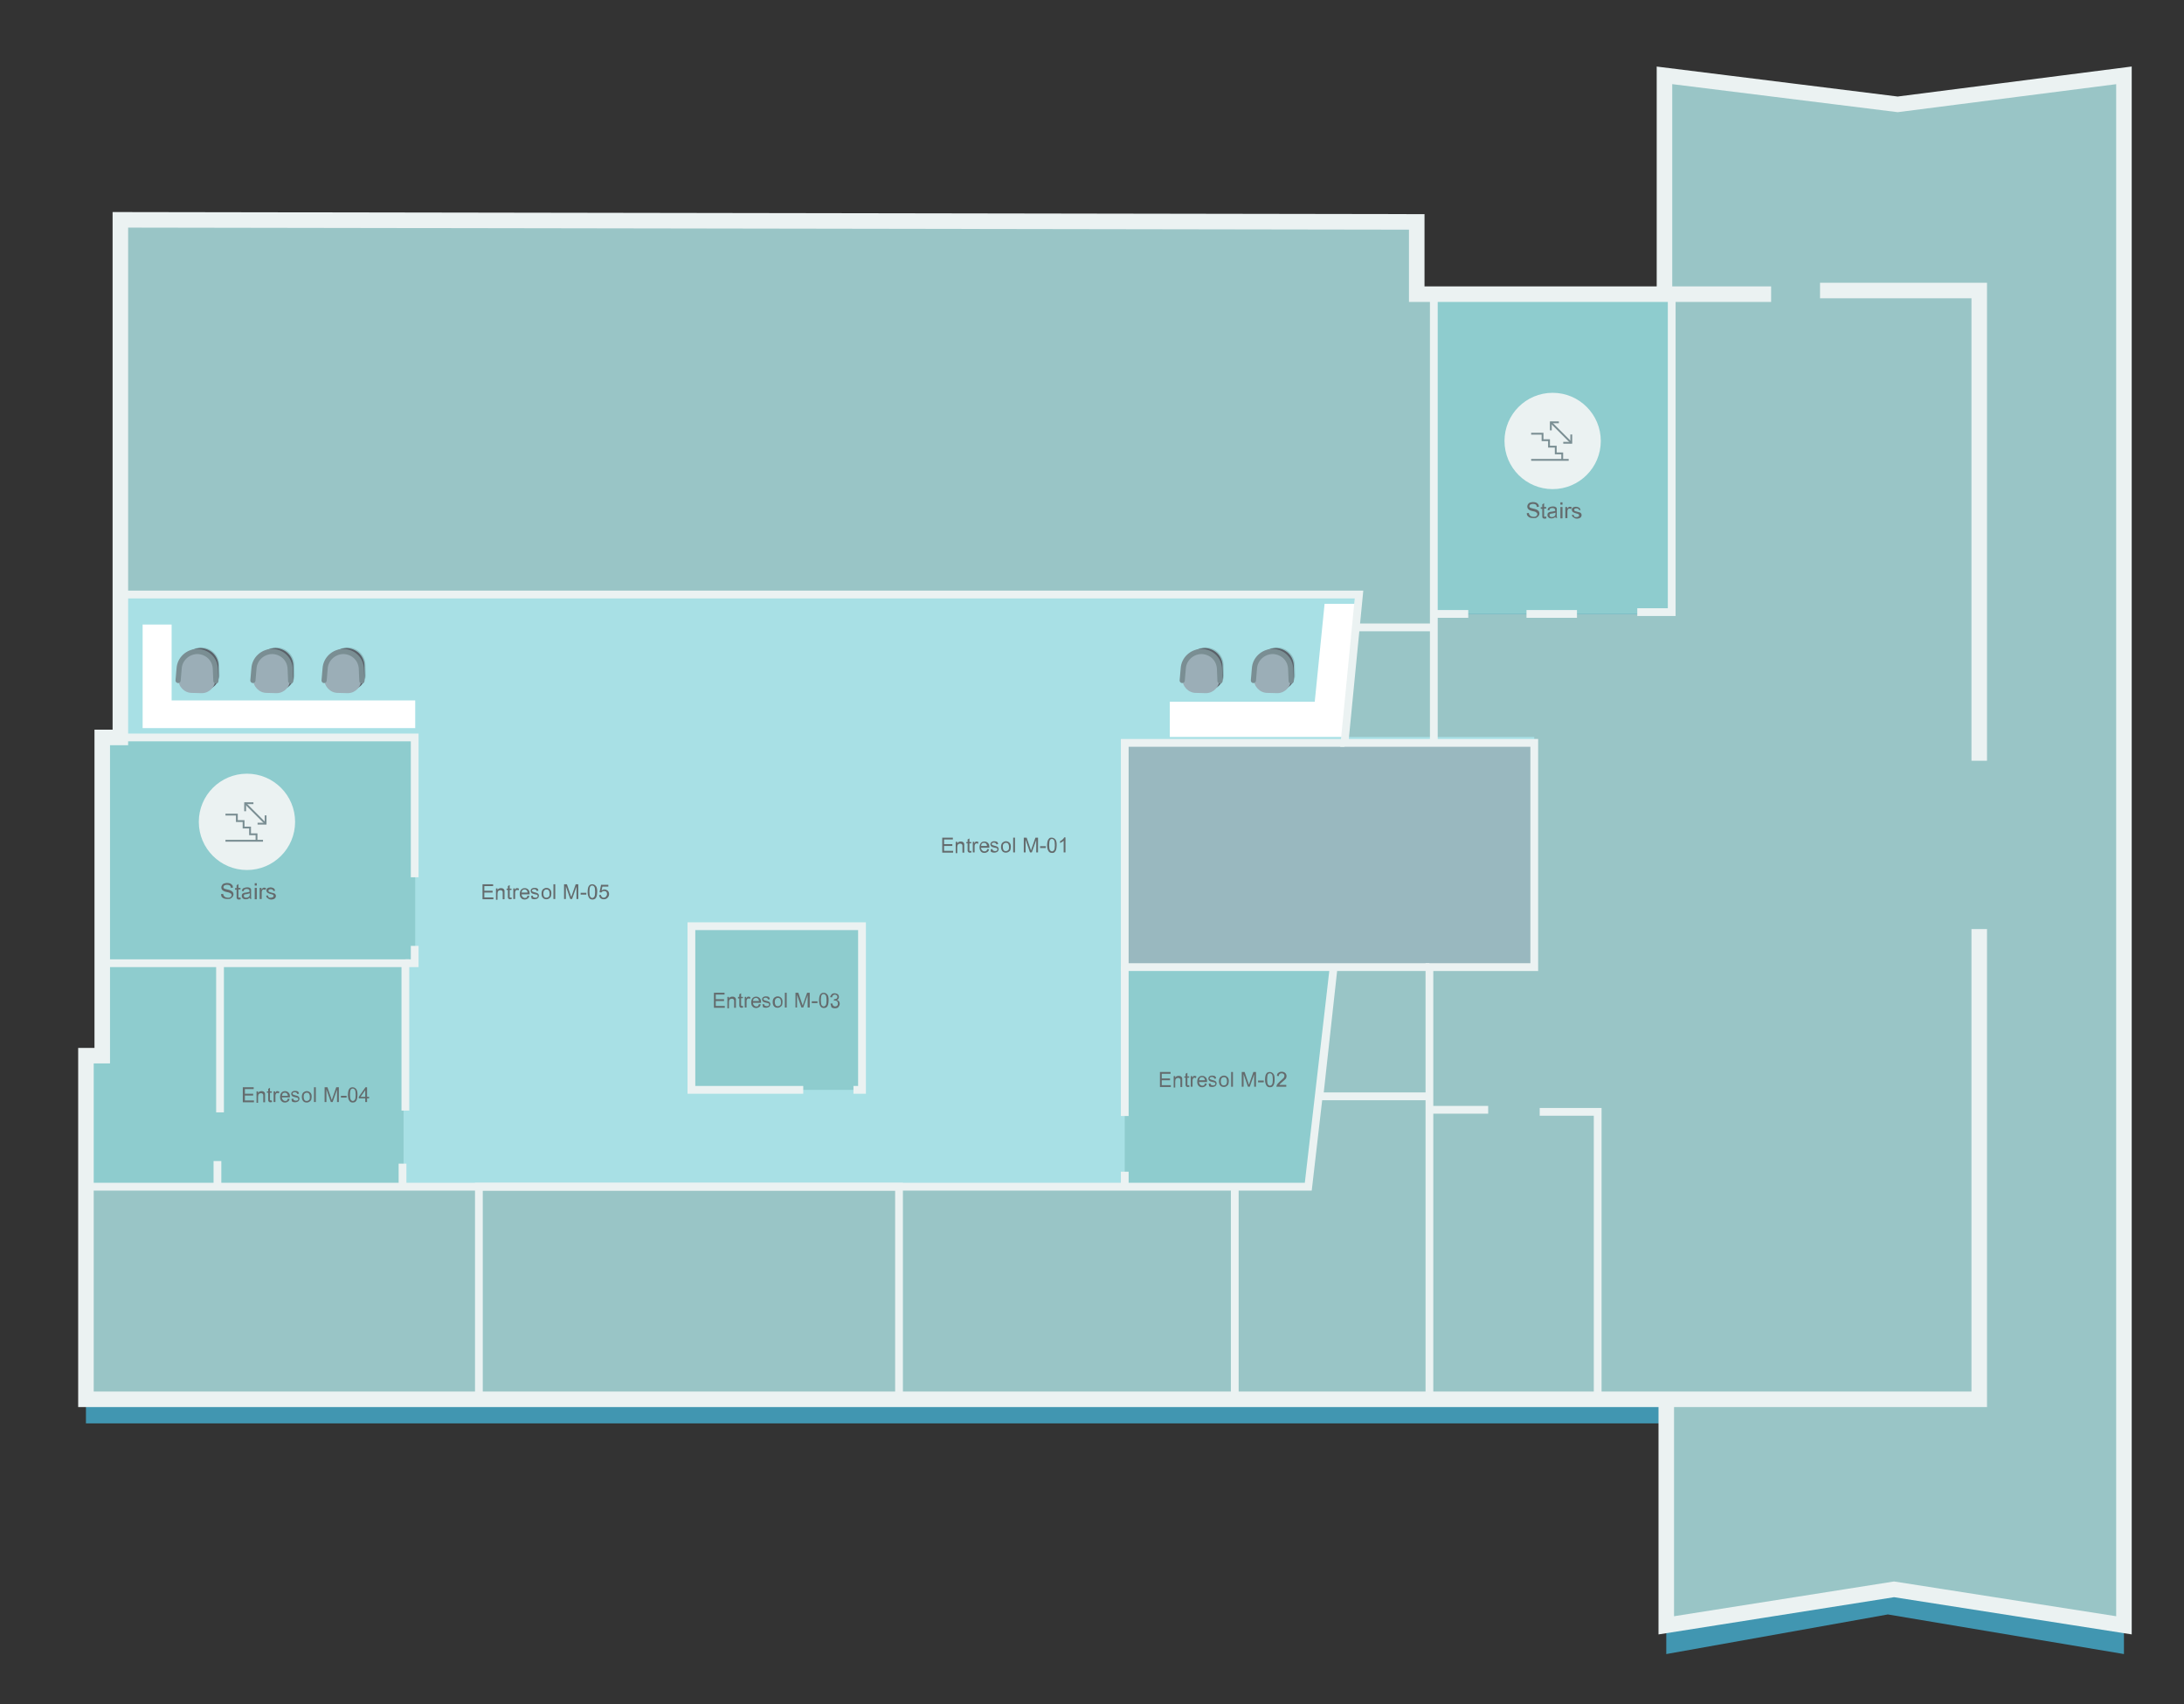 <?xml version="1.0" encoding="utf-8"?>
<!-- Generator: Adobe Illustrator 26.2.1, SVG Export Plug-In . SVG Version: 6.00 Build 0)  -->
<svg version="1.1" id="Layer_1" xmlns="http://www.w3.org/2000/svg" xmlns:xlink="http://www.w3.org/1999/xlink" x="0px" y="0px"
	 viewBox="0 0 843.7 658.2" style="enable-background:new 0 0 843.7 658.2;" xml:space="preserve">
<rect x="0" y="0" width="843.7" height="658.2" fill="#333333" stroke="none"/>
<style type="text/css">
	.st0{fill:#4196B1;}
	.st1{fill:#99C5C6;}
	.st2{fill:#A8E0E5;}
	.st3{fill:#8ECCCE;}
	.st4{fill:#99B8BF;}
	.st5{fill:#FFFFFF;}
	.st6{opacity:0.15;fill:#010101;enable-background:new    ;}
	.st7{fill:#596068;}
	.st8{fill:#9BAEB7;}
	.st9{fill:none;stroke:#7A8E93;stroke-width:1.992;stroke-linecap:round;stroke-miterlimit:10;}
	.st10{fill:#646B6D;}
	.st11{fill:#EBF2F2;}
	.st12{enable-background:new    ;}
	.st13{fill:none;stroke:#7A8E93;stroke-width:0.709;stroke-miterlimit:10;}
	.st14{fill:none;stroke:#EBF2F2;stroke-width:6;stroke-miterlimit:10;}
	.st15{fill:none;stroke:#EBF2F2;stroke-width:3;stroke-miterlimit:10;}
</style>
<g id="background">
	<polygon class="st0" points="46.5,84.9 46.5,284.9 39.5,284.9 39.5,407.7 33.2,407.7 33.2,549.7 643.7,549.7 643.7,638.8 
		729.3,623.5 820.5,638.8 820.5,612.7 820.5,29.1 733.8,40.2 643,29.1 643,114.7 546.4,114.7 546.4,85.7 	"/>
</g>
<g id="spaces">
	<polygon class="st1" points="46.5,84.9 547.3,84.9 547.3,113.6 553.9,113.6 553.9,237.1 645.8,237.1 645.8,29.1 735.2,40 
		820.5,29.1 820.5,627.7 731.7,613.8 643.7,627.7 643.7,541.6 33.2,541.6 33.2,458.3 155.9,458.3 155.9,372.3 160.4,372.3 
		160.4,284.9 46.5,284.9 	"/>
	<polygon class="st2" points="46.5,228.9 523.7,228.9 519.6,284.6 592.7,284.6 592.7,373.5 552.2,373.5 515.2,373.5 505.4,458.3 
		33.2,458.3 33.2,407.7 39.5,407.7 39.5,284.8 46.5,284.8 	"/>
	<rect x="553.9" y="114.8" class="st3" width="91.9" height="122.3"/>
	<rect x="39.5" y="284.9" class="st3" width="120.9" height="86.8"/>
	<polygon class="st3" points="155.9,372.3 155.9,457.4 35,457.4 35,406.7 39.7,406.7 39.7,371.2 	"/>
	<polygon class="st3" points="333,420.9 267.1,420.9 267.1,357.7 332.2,357.9 	"/>
	<rect x="434.5" y="286.9" class="st4" width="158.6" height="86.7"/>
	<polygon class="st3" points="515.2,373.5 505.4,458.3 434.5,458.3 434.5,373.5 	"/>
</g>
<g id="furniature">
	<polygon class="st5" points="55.1,241.2 66.3,241.2 66.3,270.5 160.4,270.5 160.4,281.2 55.1,281.2 	"/>
	<polygon class="st5" points="451.9,271 507.9,271 511.7,233.2 524.6,233.2 519.6,284.6 451.9,284.6 	"/>
	<path class="st6" d="M79.5,266.2l-3.8-0.1c-2.9,0-5.3-2.5-5.2-5.4v-0.3l0.2-3.8c0.2-3.7,3.4-6.6,7.1-6.6l0,0c3.8,0.1,6.8,3,6.9,6.8
		l0.1,3.8c0.1,2.9-2.2,5.4-5.1,5.5l0,0C79.7,266.2,79.6,266.2,79.5,266.2z"/>
	<path class="st7" d="M79.2,266.5l-3.8-0.1c-2.9,0-5.3-2.5-5.2-5.4v-0.3l0.2-3.8c0.2-3.7,3.4-6.6,7.1-6.6l0,0c3.8,0.1,6.8,3,6.9,6.8
		l0.1,3.8c0.1,2.9-2.2,5.4-5.1,5.5C79.3,266.5,79.2,266.5,79.2,266.5z"/>
	<path class="st8" d="M77.9,267.7l-3.8-0.1c-2.9,0-5.3-2.5-5.2-5.4l0,0l0,0V262l0.2-3.8c0.2-3.7,3.4-6.6,7.1-6.6l0,0
		c3.8,0.1,6.8,3,6.9,6.8l0.1,3.8c0.1,2.9-2.2,5.4-5.1,5.5C78.1,267.7,78,267.7,77.9,267.7z"/>
	<path class="st9" d="M68.8,262.8l0.4-4.6c0.2-3.7,3.4-6.6,7.1-6.6l0,0c3.8,0.1,6.8,3,6.9,6.8l0.2,4.6"/>
	<path class="st6" d="M108.5,266.2l-3.8-0.1c-2.9,0-5.3-2.5-5.2-5.4v-0.3l0.2-3.8c0.2-3.7,3.4-6.6,7.1-6.6l0,0
		c3.8,0.1,6.8,3,6.9,6.8l0.1,3.8c0.1,2.9-2.2,5.4-5.1,5.5l0,0C108.6,266.2,108.5,266.2,108.5,266.2z"/>
	<path class="st7" d="M108.1,266.5l-3.8-0.1c-2.9,0-5.3-2.5-5.2-5.4v-0.3l0.2-3.8c0.2-3.7,3.4-6.6,7.1-6.6l0,0
		c3.8,0.1,6.8,3,6.9,6.8l0.1,3.8c0.1,2.9-2.2,5.4-5.1,5.5C108.3,266.5,108.2,266.5,108.1,266.5z"/>
	<path class="st8" d="M106.8,267.7l-3.8-0.1c-2.9,0-5.3-2.5-5.2-5.4l0,0l0,0V262l0.2-3.8c0.2-3.7,3.4-6.6,7.1-6.6l0,0
		c3.8,0.1,6.8,3,6.9,6.8l0.1,3.8c0.1,2.9-2.2,5.4-5.1,5.5C107,267.7,106.9,267.7,106.8,267.7z"/>
	<path class="st9" d="M97.7,262.8l0.4-4.6c0.2-3.7,3.4-6.6,7.1-6.6l0,0c3.8,0.1,6.8,3,6.9,6.8l0.2,4.6"/>
	<path class="st6" d="M136,266.2l-3.8-0.1c-2.9,0-5.3-2.5-5.2-5.4v-0.3l0.2-3.8c0.2-3.7,3.4-6.6,7.1-6.6l0,0c3.8,0.1,6.8,3,6.9,6.8
		l0.1,3.8c0.1,2.9-2.2,5.4-5.1,5.5l0,0C136.1,266.2,136,266.2,136,266.2z"/>
	<path class="st7" d="M135.6,266.5l-3.8-0.1c-2.9,0-5.3-2.5-5.2-5.4v-0.3l0.2-3.8c0.2-3.7,3.4-6.6,7.1-6.6l0,0
		c3.8,0.1,6.8,3,6.9,6.8l0.1,3.8c0.1,2.9-2.2,5.4-5.1,5.5C135.8,266.5,135.7,266.5,135.6,266.5z"/>
	<path class="st8" d="M134.3,267.7l-3.8-0.1c-2.9,0-5.3-2.5-5.2-5.4l0,0l0,0V262l0.2-3.8c0.2-3.7,3.4-6.6,7.1-6.6l0,0
		c3.8,0.1,6.8,3,6.9,6.8l0.1,3.8c0.1,2.9-2.2,5.4-5.1,5.5C134.5,267.7,134.4,267.7,134.3,267.7z"/>
	<path class="st9" d="M125.2,262.8l0.4-4.6c0.2-3.7,3.4-6.6,7.1-6.6l0,0c3.8,0.1,6.8,3,6.9,6.8l0.2,4.6"/>
	<path class="st6" d="M467.5,266.2l-3.8-0.1c-2.9,0-5.3-2.5-5.2-5.4v-0.3l0.2-3.8c0.2-3.7,3.4-6.6,7.1-6.6l0,0
		c3.8,0.1,6.8,3,6.9,6.8l0.1,3.8c0.1,2.9-2.2,5.4-5.1,5.5l0,0C467.7,266.2,467.6,266.2,467.5,266.2z"/>
	<path class="st7" d="M467.1,266.5l-3.8-0.1c-2.9,0-5.3-2.5-5.2-5.4l0,0v-0.3l0.2-3.8c0.2-3.7,3.4-6.6,7.1-6.6l0,0
		c3.8,0.1,6.8,3,6.9,6.8l0.1,3.8c0.1,2.9-2.2,5.4-5.1,5.5C467.3,266.5,467.2,266.5,467.1,266.5z"/>
	<path class="st8" d="M465.8,267.7l-3.8-0.1c-2.9,0-5.3-2.5-5.2-5.4l0,0V262l0.2-3.8c0.2-3.7,3.4-6.6,7.1-6.6l0,0
		c3.8,0.1,6.8,3,6.9,6.8l0.1,3.8c0.1,2.9-2.2,5.4-5.1,5.5C466,267.7,465.9,267.7,465.8,267.7z"/>
	<path class="st9" d="M456.7,262.8l0.4-4.6c0.2-3.7,3.4-6.6,7.1-6.6l0,0c3.8,0.1,6.8,3,6.9,6.8l0.2,4.6"/>
	<path class="st6" d="M495,266.2l-3.8-0.1c-2.9,0-5.3-2.5-5.2-5.4v-0.3l0.2-3.8c0.2-3.7,3.4-6.6,7.1-6.6l0,0c3.8,0.1,6.8,3,6.9,6.8
		l0.1,3.8c0.1,2.9-2.2,5.4-5.1,5.5l0,0C495.2,266.2,495.1,266.2,495,266.2z"/>
	<path class="st7" d="M494.6,266.5l-3.8-0.1c-2.9,0-5.3-2.5-5.2-5.4l0,0v-0.3l0.2-3.8c0.2-3.7,3.4-6.6,7.1-6.6l0,0
		c3.8,0.1,6.8,3,6.9,6.8l0.1,3.8c0.1,2.9-2.2,5.4-5.1,5.5C494.8,266.5,494.7,266.5,494.6,266.5z"/>
	<path class="st8" d="M493.4,267.7l-3.8-0.1c-2.9,0-5.3-2.5-5.2-5.4l0,0V262l0.2-3.8c0.2-3.7,3.4-6.6,7.1-6.6l0,0
		c3.8,0.1,6.8,3,6.9,6.8l0.1,3.8c0.1,2.9-2.2,5.4-5.1,5.5C493.5,267.7,493.4,267.7,493.4,267.7z"/>
	<path class="st9" d="M484.2,262.8l0.4-4.6c0.2-3.7,3.4-6.6,7.1-6.6l0,0c3.8,0.1,6.8,3,6.9,6.8l0.2,4.6"/>
</g>
<g id="bookable">
	<g>
		<path class="st10" d="M364,329.2v-5.7h4.1v0.7h-3.4v1.8h3.2v0.7h-3.2v1.9h3.5v0.7H364z"/>
		<path class="st10" d="M369.2,329.2v-4.1h0.6v0.6c0.3-0.5,0.7-0.7,1.3-0.7c0.2,0,0.5,0,0.7,0.1s0.4,0.2,0.5,0.4s0.2,0.3,0.2,0.5
			c0,0.1,0,0.4,0,0.7v2.6h-0.7v-2.5c0-0.3,0-0.5-0.1-0.6s-0.2-0.3-0.3-0.3s-0.3-0.1-0.5-0.1c-0.3,0-0.6,0.1-0.8,0.3
			s-0.3,0.6-0.3,1.1v2.3H369.2z"/>
		<path class="st10" d="M375.2,328.6l0.1,0.6c-0.2,0-0.4,0.1-0.5,0.1c-0.3,0-0.5,0-0.6-0.1s-0.2-0.2-0.3-0.3s-0.1-0.4-0.1-0.8v-2.4
			h-0.5v-0.5h0.5v-1l0.7-0.4v1.4h0.7v0.5h-0.7v2.4c0,0.2,0,0.3,0,0.4s0.1,0.1,0.1,0.1s0.1,0.1,0.2,0.1
			C374.9,328.6,375,328.6,375.2,328.6z"/>
		<path class="st10" d="M375.8,329.2v-4.1h0.6v0.6c0.2-0.3,0.3-0.5,0.4-0.6s0.3-0.1,0.5-0.1c0.2,0,0.5,0.1,0.7,0.2l-0.2,0.7
			c-0.2-0.1-0.3-0.2-0.5-0.2c-0.2,0-0.3,0-0.4,0.1s-0.2,0.2-0.3,0.4c-0.1,0.2-0.1,0.5-0.1,0.8v2.2H375.8z"/>
		<path class="st10" d="M381.4,327.9l0.7,0.1c-0.1,0.4-0.3,0.8-0.6,1s-0.7,0.4-1.2,0.4c-0.6,0-1.1-0.2-1.4-0.6s-0.5-0.9-0.5-1.6
			c0-0.7,0.2-1.2,0.5-1.6s0.8-0.6,1.4-0.6c0.6,0,1,0.2,1.4,0.6s0.5,0.9,0.5,1.6c0,0,0,0.1,0,0.2H379c0,0.5,0.2,0.8,0.4,1
			s0.5,0.4,0.9,0.4c0.3,0,0.5-0.1,0.7-0.2S381.3,328.2,381.4,327.9z M379,326.7h2.3c0-0.3-0.1-0.6-0.3-0.8c-0.2-0.3-0.5-0.4-0.9-0.4
			c-0.3,0-0.6,0.1-0.8,0.3S379.1,326.4,379,326.7z"/>
		<path class="st10" d="M382.7,328l0.7-0.1c0,0.3,0.1,0.5,0.3,0.6s0.4,0.2,0.7,0.2c0.3,0,0.6-0.1,0.7-0.2s0.2-0.3,0.2-0.5
			c0-0.2-0.1-0.3-0.2-0.4c-0.1-0.1-0.3-0.1-0.7-0.2c-0.5-0.1-0.9-0.2-1.1-0.3s-0.4-0.2-0.5-0.4s-0.2-0.4-0.2-0.6
			c0-0.2,0-0.4,0.1-0.5s0.2-0.3,0.3-0.4c0.1-0.1,0.3-0.1,0.4-0.2s0.4-0.1,0.6-0.1c0.3,0,0.6,0,0.9,0.1s0.4,0.2,0.5,0.4
			s0.2,0.4,0.2,0.6l-0.7,0.1c0-0.2-0.1-0.4-0.3-0.5s-0.4-0.2-0.6-0.2c-0.3,0-0.6,0.1-0.7,0.2s-0.2,0.2-0.2,0.4c0,0.1,0,0.2,0.1,0.2
			c0.1,0.1,0.1,0.1,0.3,0.2c0.1,0,0.3,0.1,0.6,0.2c0.5,0.1,0.8,0.2,1,0.3s0.4,0.2,0.5,0.4s0.2,0.4,0.2,0.6c0,0.2-0.1,0.5-0.2,0.7
			s-0.3,0.4-0.6,0.5s-0.5,0.2-0.9,0.2c-0.5,0-0.9-0.1-1.2-0.3S382.8,328.4,382.7,328z"/>
		<path class="st10" d="M386.7,327.1c0-0.8,0.2-1.3,0.6-1.7c0.4-0.3,0.8-0.5,1.3-0.5c0.6,0,1,0.2,1.4,0.6s0.5,0.9,0.5,1.5
			c0,0.5-0.1,1-0.2,1.3s-0.4,0.5-0.7,0.7s-0.6,0.3-1,0.3c-0.6,0-1.1-0.2-1.4-0.6S386.7,327.8,386.7,327.1z M387.4,327.1
			c0,0.5,0.1,0.9,0.3,1.2s0.5,0.4,0.9,0.4c0.3,0,0.6-0.1,0.9-0.4s0.3-0.7,0.3-1.2c0-0.5-0.1-0.9-0.3-1.2s-0.5-0.4-0.9-0.4
			c-0.4,0-0.6,0.1-0.9,0.4S387.4,326.6,387.4,327.1z"/>
		<path class="st10" d="M391.4,329.2v-5.7h0.7v5.7H391.4z"/>
		<path class="st10" d="M395.5,329.2v-5.7h1.1l1.4,4.1c0.1,0.4,0.2,0.7,0.3,0.8c0.1-0.2,0.2-0.5,0.3-0.9l1.4-4h1v5.7h-0.7v-4.8
			l-1.7,4.8h-0.7l-1.7-4.9v4.9H395.5z"/>
		<path class="st10" d="M401.8,327.5v-0.7h2.2v0.7H401.8z"/>
		<path class="st10" d="M404.5,326.4c0-0.7,0.1-1.2,0.2-1.6s0.3-0.7,0.6-1s0.6-0.3,1-0.3c0.3,0,0.6,0.1,0.8,0.2s0.4,0.3,0.6,0.5
			s0.3,0.5,0.4,0.9s0.1,0.8,0.1,1.4c0,0.7-0.1,1.2-0.2,1.6s-0.3,0.7-0.6,1s-0.6,0.3-1,0.3c-0.6,0-1-0.2-1.3-0.6
			C404.7,328.2,404.5,327.5,404.5,326.4z M405.3,326.4c0,0.9,0.1,1.6,0.3,1.9s0.5,0.5,0.8,0.5s0.6-0.2,0.8-0.5s0.3-0.9,0.3-1.9
			c0-0.9-0.1-1.6-0.3-1.9s-0.5-0.5-0.8-0.5c-0.3,0-0.6,0.1-0.8,0.4C405.4,324.8,405.3,325.4,405.3,326.4z"/>
		<path class="st10" d="M411.6,329.2h-0.7v-4.5c-0.2,0.2-0.4,0.3-0.7,0.5s-0.5,0.3-0.7,0.4v-0.7c0.4-0.2,0.7-0.4,1-0.7
			s0.5-0.5,0.6-0.8h0.5V329.2z"/>
	</g>
	<g>
		<path class="st10" d="M448.1,419.7V414h4.1v0.7h-3.4v1.8h3.2v0.7h-3.2v1.9h3.5v0.7H448.1z"/>
		<path class="st10" d="M453.4,419.7v-4.1h0.6v0.6c0.3-0.5,0.7-0.7,1.3-0.7c0.2,0,0.5,0,0.7,0.1c0.2,0.1,0.4,0.2,0.5,0.4
			c0.1,0.1,0.2,0.3,0.2,0.5c0,0.1,0,0.4,0,0.7v2.6H456v-2.5c0-0.3,0-0.5-0.1-0.6c-0.1-0.1-0.2-0.3-0.3-0.3c-0.1-0.1-0.3-0.1-0.5-0.1
			c-0.3,0-0.6,0.1-0.8,0.3c-0.2,0.2-0.3,0.6-0.3,1.1v2.3H453.4z"/>
		<path class="st10" d="M459.4,419.1l0.1,0.6c-0.2,0-0.4,0.1-0.5,0.1c-0.3,0-0.5,0-0.6-0.1c-0.1-0.1-0.2-0.2-0.3-0.3
			c-0.1-0.1-0.1-0.4-0.1-0.8v-2.4h-0.5v-0.5h0.5v-1l0.7-0.4v1.4h0.7v0.5h-0.7v2.4c0,0.2,0,0.3,0,0.4c0,0.1,0.1,0.1,0.1,0.1
			c0.1,0,0.1,0.1,0.2,0.1C459.1,419.1,459.2,419.1,459.4,419.1z"/>
		<path class="st10" d="M460,419.7v-4.1h0.6v0.6c0.2-0.3,0.3-0.5,0.4-0.6s0.3-0.1,0.5-0.1c0.2,0,0.5,0.1,0.7,0.2l-0.2,0.7
			c-0.2-0.1-0.3-0.2-0.5-0.2c-0.2,0-0.3,0-0.4,0.1c-0.1,0.1-0.2,0.2-0.3,0.4c-0.1,0.2-0.1,0.5-0.1,0.8v2.2H460z"/>
		<path class="st10" d="M465.5,418.4l0.7,0.1c-0.1,0.4-0.3,0.8-0.6,1c-0.3,0.2-0.7,0.4-1.2,0.4c-0.6,0-1.1-0.2-1.4-0.6
			c-0.4-0.4-0.5-0.9-0.5-1.6c0-0.7,0.2-1.2,0.5-1.6c0.4-0.4,0.8-0.6,1.4-0.6c0.6,0,1,0.2,1.4,0.6c0.4,0.4,0.5,0.9,0.5,1.6
			c0,0,0,0.1,0,0.2h-3.1c0,0.5,0.2,0.8,0.4,1c0.2,0.2,0.5,0.4,0.9,0.4c0.3,0,0.5-0.1,0.7-0.2C465.3,418.9,465.4,418.7,465.5,418.4z
			 M463.2,417.2h2.3c0-0.3-0.1-0.6-0.3-0.8c-0.2-0.3-0.5-0.4-0.9-0.4c-0.3,0-0.6,0.1-0.8,0.3C463.4,416.6,463.3,416.9,463.2,417.2z"
			/>
		<path class="st10" d="M466.9,418.5l0.7-0.1c0,0.3,0.1,0.5,0.3,0.6c0.2,0.1,0.4,0.2,0.7,0.2c0.3,0,0.6-0.1,0.7-0.2
			c0.2-0.1,0.2-0.3,0.2-0.5c0-0.2-0.1-0.3-0.2-0.4c-0.1-0.1-0.3-0.1-0.7-0.2c-0.5-0.1-0.9-0.2-1.1-0.3c-0.2-0.1-0.4-0.2-0.5-0.4
			c-0.1-0.2-0.2-0.4-0.2-0.6c0-0.2,0-0.4,0.1-0.5c0.1-0.2,0.2-0.3,0.3-0.4c0.1-0.1,0.3-0.1,0.4-0.2c0.2-0.1,0.4-0.1,0.6-0.1
			c0.3,0,0.6,0,0.9,0.1s0.4,0.2,0.5,0.4s0.2,0.4,0.2,0.6l-0.7,0.1c0-0.2-0.1-0.4-0.3-0.5c-0.2-0.1-0.4-0.2-0.6-0.2
			c-0.3,0-0.6,0.1-0.7,0.2c-0.1,0.1-0.2,0.2-0.2,0.4c0,0.1,0,0.2,0.1,0.2c0.1,0.1,0.1,0.1,0.3,0.2c0.1,0,0.3,0.1,0.6,0.2
			c0.5,0.1,0.8,0.2,1,0.3c0.2,0.1,0.4,0.2,0.5,0.4c0.1,0.2,0.2,0.4,0.2,0.6c0,0.2-0.1,0.5-0.2,0.7s-0.3,0.4-0.6,0.5
			s-0.5,0.2-0.9,0.2c-0.5,0-1-0.1-1.2-0.3C467.1,419.2,467,418.9,466.9,418.5z"/>
		<path class="st10" d="M470.9,417.6c0-0.8,0.2-1.3,0.6-1.7c0.4-0.3,0.8-0.5,1.3-0.5c0.6,0,1,0.2,1.4,0.6c0.4,0.4,0.5,0.9,0.5,1.5
			c0,0.5-0.1,1-0.2,1.3c-0.2,0.3-0.4,0.5-0.7,0.7c-0.3,0.2-0.6,0.3-1,0.3c-0.6,0-1.1-0.2-1.4-0.6
			C471.1,418.9,470.9,418.3,470.9,417.6z M471.6,417.6c0,0.5,0.1,0.9,0.3,1.2c0.2,0.3,0.5,0.4,0.9,0.4c0.3,0,0.6-0.1,0.9-0.4
			c0.2-0.3,0.3-0.7,0.3-1.2c0-0.5-0.1-0.9-0.3-1.2c-0.2-0.3-0.5-0.4-0.9-0.4c-0.4,0-0.6,0.1-0.9,0.4
			C471.7,416.7,471.6,417.1,471.6,417.6z"/>
		<path class="st10" d="M475.6,419.7V414h0.7v5.7H475.6z"/>
		<path class="st10" d="M479.7,419.7V414h1.1l1.4,4.1c0.1,0.4,0.2,0.7,0.3,0.8c0.1-0.2,0.2-0.5,0.3-0.9l1.4-4h1v5.7h-0.7v-4.8
			l-1.7,4.8h-0.7l-1.7-4.9v4.9H479.7z"/>
		<path class="st10" d="M486,418v-0.7h2.2v0.7H486z"/>
		<path class="st10" d="M488.7,416.9c0-0.7,0.1-1.2,0.2-1.6c0.1-0.4,0.3-0.7,0.6-1c0.3-0.2,0.6-0.3,1-0.3c0.3,0,0.6,0.1,0.8,0.2
			c0.2,0.1,0.4,0.3,0.6,0.5c0.2,0.2,0.3,0.5,0.4,0.9c0.1,0.3,0.1,0.8,0.1,1.4c0,0.7-0.1,1.2-0.2,1.6c-0.1,0.4-0.3,0.7-0.6,1
			c-0.3,0.2-0.6,0.3-1,0.3c-0.6,0-1-0.2-1.3-0.6C488.9,418.7,488.7,418,488.7,416.9z M489.5,416.9c0,0.9,0.1,1.6,0.3,1.9
			c0.2,0.3,0.5,0.5,0.8,0.5c0.3,0,0.6-0.2,0.8-0.5c0.2-0.3,0.3-0.9,0.3-1.9c0-0.9-0.1-1.6-0.3-1.9c-0.2-0.3-0.5-0.5-0.8-0.5
			c-0.3,0-0.6,0.1-0.8,0.4C489.6,415.3,489.5,415.9,489.5,416.9z"/>
		<path class="st10" d="M496.9,419v0.7h-3.8c0-0.2,0-0.3,0.1-0.5c0.1-0.3,0.2-0.5,0.5-0.8c0.2-0.2,0.5-0.5,0.9-0.9
			c0.6-0.5,1-0.9,1.3-1.2c0.2-0.3,0.3-0.6,0.3-0.8c0-0.3-0.1-0.5-0.3-0.7s-0.5-0.3-0.8-0.3c-0.3,0-0.6,0.1-0.8,0.3s-0.3,0.5-0.3,0.8
			l-0.7-0.1c0-0.5,0.2-1,0.6-1.2c0.3-0.3,0.8-0.4,1.3-0.4c0.5,0,1,0.2,1.3,0.5s0.5,0.7,0.5,1.1c0,0.2,0,0.5-0.1,0.7
			c-0.1,0.2-0.2,0.5-0.5,0.7c-0.2,0.2-0.6,0.6-1.1,1c-0.4,0.4-0.7,0.6-0.8,0.7c-0.1,0.1-0.2,0.3-0.3,0.4H496.9z"/>
	</g>
	<g>
		<path class="st10" d="M275.8,389.1v-5.7h4.1v0.7h-3.4v1.8h3.2v0.7h-3.2v1.9h3.5v0.7H275.8z"/>
		<path class="st10" d="M281,389.1V385h0.6v0.6c0.3-0.5,0.7-0.7,1.3-0.7c0.2,0,0.5,0,0.7,0.1s0.4,0.2,0.5,0.4
			c0.1,0.1,0.2,0.3,0.2,0.5c0,0.1,0,0.4,0,0.7v2.6h-0.7v-2.5c0-0.3,0-0.5-0.1-0.6c-0.1-0.1-0.2-0.3-0.3-0.3
			c-0.1-0.1-0.3-0.1-0.5-0.1c-0.3,0-0.6,0.1-0.8,0.3c-0.2,0.2-0.3,0.6-0.3,1.1v2.3H281z"/>
		<path class="st10" d="M287,388.5l0.1,0.6c-0.2,0-0.4,0.1-0.5,0.1c-0.3,0-0.5,0-0.6-0.1c-0.1-0.1-0.2-0.2-0.3-0.3
			c-0.1-0.1-0.1-0.4-0.1-0.8v-2.4h-0.5V385h0.5v-1l0.7-0.4v1.4h0.7v0.5h-0.7v2.4c0,0.2,0,0.3,0,0.4c0,0.1,0.1,0.1,0.1,0.1
			c0.1,0,0.1,0.1,0.2,0.1C286.8,388.5,286.9,388.5,287,388.5z"/>
		<path class="st10" d="M287.7,389.1V385h0.6v0.6c0.2-0.3,0.3-0.5,0.4-0.6s0.3-0.1,0.5-0.1c0.2,0,0.5,0.1,0.7,0.2l-0.2,0.7
			c-0.2-0.1-0.3-0.2-0.5-0.2c-0.2,0-0.3,0-0.4,0.1c-0.1,0.1-0.2,0.2-0.3,0.4c-0.1,0.2-0.1,0.5-0.1,0.8v2.2H287.7z"/>
		<path class="st10" d="M293.2,387.8l0.7,0.1c-0.1,0.4-0.3,0.8-0.6,1s-0.7,0.4-1.2,0.4c-0.6,0-1.1-0.2-1.4-0.6
			c-0.4-0.4-0.5-0.9-0.5-1.6c0-0.7,0.2-1.2,0.5-1.6c0.4-0.4,0.8-0.6,1.4-0.6c0.6,0,1,0.2,1.4,0.6c0.4,0.4,0.5,0.9,0.5,1.6
			c0,0,0,0.1,0,0.2h-3.1c0,0.5,0.2,0.8,0.4,1s0.5,0.4,0.9,0.4c0.3,0,0.5-0.1,0.7-0.2C292.9,388.3,293.1,388.1,293.2,387.8z
			 M290.9,386.6h2.3c0-0.3-0.1-0.6-0.3-0.8c-0.2-0.3-0.5-0.4-0.9-0.4c-0.3,0-0.6,0.1-0.8,0.3C291,386,290.9,386.3,290.9,386.6z"/>
		<path class="st10" d="M294.5,387.9l0.7-0.1c0,0.3,0.1,0.5,0.3,0.6s0.4,0.2,0.7,0.2c0.3,0,0.6-0.1,0.7-0.2c0.2-0.1,0.2-0.3,0.2-0.5
			c0-0.2-0.1-0.3-0.2-0.4c-0.1-0.1-0.3-0.1-0.7-0.2c-0.5-0.1-0.9-0.2-1.1-0.3c-0.2-0.1-0.4-0.2-0.5-0.4s-0.2-0.4-0.2-0.6
			c0-0.2,0-0.4,0.1-0.5c0.1-0.2,0.2-0.3,0.3-0.4c0.1-0.1,0.3-0.1,0.4-0.2c0.2-0.1,0.4-0.1,0.6-0.1c0.3,0,0.6,0,0.9,0.1
			s0.4,0.2,0.5,0.4s0.2,0.4,0.2,0.6l-0.7,0.1c0-0.2-0.1-0.4-0.3-0.5c-0.1-0.1-0.4-0.2-0.6-0.2c-0.3,0-0.6,0.1-0.7,0.2
			c-0.1,0.1-0.2,0.2-0.2,0.4c0,0.1,0,0.2,0.1,0.2c0.1,0.1,0.1,0.1,0.3,0.2c0.1,0,0.3,0.1,0.6,0.2c0.5,0.1,0.8,0.2,1,0.3
			c0.2,0.1,0.4,0.2,0.5,0.4c0.1,0.2,0.2,0.4,0.2,0.6c0,0.2-0.1,0.5-0.2,0.7s-0.3,0.4-0.6,0.5s-0.5,0.2-0.9,0.2
			c-0.5,0-0.9-0.1-1.2-0.3C294.8,388.6,294.6,388.3,294.5,387.9z"/>
		<path class="st10" d="M298.5,387c0-0.8,0.2-1.3,0.6-1.7c0.4-0.3,0.8-0.5,1.3-0.5c0.6,0,1,0.2,1.4,0.6c0.4,0.4,0.5,0.9,0.5,1.5
			c0,0.5-0.1,1-0.2,1.3c-0.2,0.3-0.4,0.5-0.7,0.7c-0.3,0.2-0.6,0.3-1,0.3c-0.6,0-1.1-0.2-1.4-0.6C298.7,388.3,298.5,387.7,298.5,387
			z M299.3,387c0,0.5,0.1,0.9,0.3,1.2c0.2,0.3,0.5,0.4,0.9,0.4c0.3,0,0.6-0.1,0.9-0.4s0.3-0.7,0.3-1.2c0-0.5-0.1-0.9-0.3-1.2
			c-0.2-0.3-0.5-0.4-0.9-0.4c-0.4,0-0.6,0.1-0.9,0.4C299.4,386.1,299.3,386.5,299.3,387z"/>
		<path class="st10" d="M303.2,389.1v-5.7h0.7v5.7H303.2z"/>
		<path class="st10" d="M307.3,389.1v-5.7h1.1l1.4,4.1c0.1,0.4,0.2,0.7,0.3,0.8c0.1-0.2,0.2-0.5,0.3-0.9l1.4-4h1v5.7H312v-4.8
			l-1.7,4.8h-0.7l-1.7-4.9v4.9H307.3z"/>
		<path class="st10" d="M313.6,387.4v-0.7h2.2v0.7H313.6z"/>
		<path class="st10" d="M316.4,386.3c0-0.7,0.1-1.2,0.2-1.6c0.1-0.4,0.3-0.7,0.6-1c0.3-0.2,0.6-0.3,1-0.3c0.3,0,0.6,0.1,0.8,0.2
			c0.2,0.1,0.4,0.3,0.6,0.5c0.2,0.2,0.3,0.5,0.4,0.9c0.1,0.3,0.1,0.8,0.1,1.4c0,0.7-0.1,1.2-0.2,1.6c-0.1,0.4-0.3,0.7-0.6,1
			c-0.3,0.2-0.6,0.3-1,0.3c-0.6,0-1-0.2-1.3-0.6C316.6,388.1,316.4,387.4,316.4,386.3z M317.1,386.3c0,0.9,0.1,1.6,0.3,1.9
			c0.2,0.3,0.5,0.5,0.8,0.5s0.6-0.2,0.8-0.5s0.3-0.9,0.3-1.9c0-0.9-0.1-1.6-0.3-1.9c-0.2-0.3-0.5-0.5-0.8-0.5
			c-0.3,0-0.6,0.1-0.8,0.4C317.2,384.7,317.1,385.3,317.1,386.3z"/>
		<path class="st10" d="M320.8,387.6l0.7-0.1c0.1,0.4,0.2,0.7,0.4,0.9s0.4,0.3,0.7,0.3c0.3,0,0.6-0.1,0.8-0.3
			c0.2-0.2,0.3-0.5,0.3-0.9c0-0.3-0.1-0.6-0.3-0.8c-0.2-0.2-0.5-0.3-0.8-0.3c-0.1,0-0.3,0-0.5,0.1l0.1-0.6c0,0,0.1,0,0.1,0
			c0.3,0,0.6-0.1,0.8-0.2s0.4-0.4,0.4-0.7c0-0.3-0.1-0.5-0.3-0.6c-0.2-0.2-0.4-0.3-0.7-0.3c-0.3,0-0.5,0.1-0.7,0.3s-0.3,0.4-0.4,0.8
			l-0.7-0.1c0.1-0.5,0.3-0.8,0.6-1.1c0.3-0.3,0.7-0.4,1.1-0.4c0.3,0,0.6,0.1,0.9,0.2c0.3,0.1,0.5,0.3,0.6,0.5
			c0.1,0.2,0.2,0.5,0.2,0.7c0,0.2-0.1,0.5-0.2,0.7s-0.3,0.4-0.6,0.5c0.3,0.1,0.6,0.2,0.8,0.5s0.3,0.6,0.3,0.9c0,0.5-0.2,0.9-0.5,1.3
			s-0.8,0.5-1.4,0.5c-0.5,0-0.9-0.1-1.3-0.4C321.1,388.5,320.9,388.1,320.8,387.6z"/>
	</g>
	<g>
		<path class="st10" d="M93.8,425.6v-5.7H98v0.7h-3.4v1.8h3.2v0.7h-3.2v1.9h3.5v0.7H93.8z"/>
		<path class="st10" d="M99.1,425.6v-4.1h0.6v0.6c0.3-0.5,0.7-0.7,1.3-0.7c0.2,0,0.5,0,0.7,0.1s0.4,0.2,0.5,0.4
			c0.1,0.1,0.2,0.3,0.2,0.5c0,0.1,0,0.4,0,0.7v2.6h-0.7v-2.5c0-0.3,0-0.5-0.1-0.6c-0.1-0.1-0.2-0.3-0.3-0.3
			c-0.1-0.1-0.3-0.1-0.5-0.1c-0.3,0-0.6,0.1-0.8,0.3c-0.2,0.2-0.3,0.6-0.3,1.1v2.3H99.1z"/>
		<path class="st10" d="M105,425l0.1,0.6c-0.2,0-0.4,0.1-0.5,0.1c-0.3,0-0.5,0-0.6-0.1c-0.1-0.1-0.2-0.2-0.3-0.3
			c-0.1-0.1-0.1-0.4-0.1-0.8V422h-0.5v-0.5h0.5v-1l0.7-0.4v1.4h0.7v0.5h-0.7v2.4c0,0.2,0,0.3,0,0.4c0,0.1,0.1,0.1,0.1,0.1
			c0.1,0,0.1,0.1,0.2,0.1C104.8,425,104.9,425,105,425z"/>
		<path class="st10" d="M105.7,425.6v-4.1h0.6v0.6c0.2-0.3,0.3-0.5,0.4-0.6s0.3-0.1,0.5-0.1c0.2,0,0.5,0.1,0.7,0.2l-0.2,0.7
			c-0.2-0.1-0.3-0.2-0.5-0.2c-0.2,0-0.3,0-0.4,0.1c-0.1,0.1-0.2,0.2-0.3,0.4c-0.1,0.2-0.1,0.5-0.1,0.8v2.2H105.7z"/>
		<path class="st10" d="M111.2,424.3l0.7,0.1c-0.1,0.4-0.3,0.8-0.6,1s-0.7,0.4-1.2,0.4c-0.6,0-1.1-0.2-1.4-0.6
			c-0.4-0.4-0.5-0.9-0.5-1.6c0-0.7,0.2-1.2,0.5-1.6c0.4-0.4,0.8-0.6,1.4-0.6c0.6,0,1,0.2,1.4,0.6c0.4,0.4,0.5,0.9,0.5,1.6
			c0,0,0,0.1,0,0.2h-3.1c0,0.5,0.2,0.8,0.4,1s0.5,0.4,0.9,0.4c0.3,0,0.5-0.1,0.7-0.2C111,424.8,111.1,424.6,111.2,424.3z
			 M108.9,423.2h2.3c0-0.3-0.1-0.6-0.3-0.8c-0.2-0.3-0.5-0.4-0.9-0.4c-0.3,0-0.6,0.1-0.8,0.3C109.1,422.5,109,422.8,108.9,423.2z"/>
		<path class="st10" d="M112.6,424.4l0.7-0.1c0,0.3,0.1,0.5,0.3,0.6s0.4,0.2,0.7,0.2c0.3,0,0.6-0.1,0.7-0.2c0.2-0.1,0.2-0.3,0.2-0.5
			c0-0.2-0.1-0.3-0.2-0.4c-0.1-0.1-0.3-0.1-0.7-0.2c-0.5-0.1-0.9-0.2-1.1-0.3c-0.2-0.1-0.4-0.2-0.5-0.4s-0.2-0.4-0.2-0.6
			c0-0.2,0-0.4,0.1-0.5c0.1-0.2,0.2-0.3,0.3-0.4c0.1-0.1,0.3-0.1,0.4-0.2c0.2-0.1,0.4-0.1,0.6-0.1c0.3,0,0.6,0,0.9,0.1
			s0.4,0.2,0.5,0.4s0.2,0.4,0.2,0.6l-0.7,0.1c0-0.2-0.1-0.4-0.3-0.5c-0.1-0.1-0.4-0.2-0.6-0.2c-0.3,0-0.6,0.1-0.7,0.2
			c-0.1,0.1-0.2,0.2-0.2,0.4c0,0.1,0,0.2,0.1,0.2c0.1,0.1,0.1,0.1,0.3,0.2c0.1,0,0.3,0.1,0.6,0.2c0.5,0.1,0.8,0.2,1,0.3
			c0.2,0.1,0.4,0.2,0.5,0.4c0.1,0.2,0.2,0.4,0.2,0.6c0,0.2-0.1,0.5-0.2,0.7s-0.3,0.4-0.6,0.5s-0.5,0.2-0.9,0.2
			c-0.5,0-0.9-0.1-1.2-0.3C112.8,425.2,112.6,424.8,112.6,424.4z"/>
		<path class="st10" d="M116.6,423.6c0-0.8,0.2-1.3,0.6-1.7c0.4-0.3,0.8-0.5,1.3-0.5c0.6,0,1,0.2,1.4,0.6c0.4,0.4,0.5,0.9,0.5,1.5
			c0,0.5-0.1,1-0.2,1.3c-0.2,0.3-0.4,0.5-0.7,0.7c-0.3,0.2-0.6,0.3-1,0.3c-0.6,0-1.1-0.2-1.4-0.6
			C116.8,424.8,116.6,424.3,116.6,423.6z M117.3,423.6c0,0.5,0.1,0.9,0.3,1.2c0.2,0.3,0.5,0.4,0.9,0.4c0.3,0,0.6-0.1,0.9-0.4
			s0.3-0.7,0.3-1.2c0-0.5-0.1-0.9-0.3-1.2c-0.2-0.3-0.5-0.4-0.9-0.4c-0.4,0-0.6,0.1-0.9,0.4C117.4,422.6,117.3,423,117.3,423.6z"/>
		<path class="st10" d="M121.3,425.6v-5.7h0.7v5.7H121.3z"/>
		<path class="st10" d="M125.4,425.6v-5.7h1.1l1.4,4.1c0.1,0.4,0.2,0.7,0.3,0.8c0.1-0.2,0.2-0.5,0.3-0.9l1.4-4h1v5.7h-0.7v-4.8
			l-1.7,4.8h-0.7l-1.7-4.9v4.9H125.4z"/>
		<path class="st10" d="M131.7,423.9v-0.7h2.2v0.7H131.7z"/>
		<path class="st10" d="M134.4,422.8c0-0.7,0.1-1.2,0.2-1.6c0.1-0.4,0.3-0.7,0.6-1c0.3-0.2,0.6-0.3,1-0.3c0.3,0,0.6,0.1,0.8,0.2
			c0.2,0.1,0.4,0.3,0.6,0.5c0.2,0.2,0.3,0.5,0.4,0.9c0.1,0.3,0.1,0.8,0.1,1.4c0,0.7-0.1,1.2-0.2,1.6c-0.1,0.4-0.3,0.7-0.6,1
			c-0.3,0.2-0.6,0.3-1,0.3c-0.6,0-1-0.2-1.3-0.6C134.6,424.7,134.4,423.9,134.4,422.8z M135.2,422.8c0,0.9,0.1,1.6,0.3,1.9
			c0.2,0.3,0.5,0.5,0.8,0.5s0.6-0.2,0.8-0.5s0.3-0.9,0.3-1.9c0-0.9-0.1-1.6-0.3-1.9c-0.2-0.3-0.5-0.5-0.8-0.5
			c-0.3,0-0.6,0.1-0.8,0.4C135.3,421.2,135.2,421.9,135.2,422.8z"/>
		<path class="st10" d="M141.1,425.6v-1.4h-2.5v-0.6l2.6-3.7h0.6v3.7h0.8v0.6h-0.8v1.4H141.1z M141.1,423.6V421l-1.8,2.6H141.1z"/>
	</g>
	<g>
		<path class="st10" d="M186.4,347.2v-5.7h4.1v0.7h-3.4v1.8h3.2v0.7h-3.2v1.9h3.5v0.7H186.4z"/>
		<path class="st10" d="M191.6,347.2v-4.1h0.6v0.6c0.3-0.5,0.7-0.7,1.3-0.7c0.2,0,0.5,0,0.7,0.1s0.4,0.2,0.5,0.4
			c0.1,0.1,0.2,0.3,0.2,0.5c0,0.1,0,0.4,0,0.7v2.6h-0.7v-2.5c0-0.3,0-0.5-0.1-0.6c-0.1-0.1-0.2-0.3-0.3-0.3
			c-0.1-0.1-0.3-0.1-0.5-0.1c-0.3,0-0.6,0.1-0.8,0.3c-0.2,0.2-0.3,0.6-0.3,1.1v2.3H191.6z"/>
		<path class="st10" d="M197.6,346.6l0.1,0.6c-0.2,0-0.4,0.1-0.5,0.1c-0.3,0-0.5,0-0.6-0.1c-0.1-0.1-0.2-0.2-0.3-0.3
			c-0.1-0.1-0.1-0.4-0.1-0.8v-2.4h-0.5v-0.5h0.5v-1l0.7-0.4v1.4h0.7v0.5h-0.7v2.4c0,0.2,0,0.3,0,0.4c0,0.1,0.1,0.1,0.1,0.1
			c0.1,0,0.1,0.1,0.2,0.1C197.4,346.6,197.5,346.6,197.6,346.6z"/>
		<path class="st10" d="M198.3,347.2v-4.1h0.6v0.6c0.2-0.3,0.3-0.5,0.4-0.6s0.3-0.1,0.5-0.1c0.2,0,0.5,0.1,0.7,0.2l-0.2,0.7
			c-0.2-0.1-0.3-0.2-0.5-0.2c-0.2,0-0.3,0-0.4,0.1c-0.1,0.1-0.2,0.2-0.3,0.4c-0.1,0.2-0.1,0.5-0.1,0.8v2.2H198.3z"/>
		<path class="st10" d="M203.8,345.9l0.7,0.1c-0.1,0.4-0.3,0.8-0.6,1s-0.7,0.4-1.2,0.4c-0.6,0-1.1-0.2-1.4-0.6
			c-0.4-0.4-0.5-0.9-0.5-1.6c0-0.7,0.2-1.2,0.5-1.6c0.4-0.4,0.8-0.6,1.4-0.6c0.6,0,1,0.2,1.4,0.6c0.4,0.4,0.5,0.9,0.5,1.6
			c0,0,0,0.1,0,0.2h-3.1c0,0.5,0.2,0.8,0.4,1s0.5,0.4,0.9,0.4c0.3,0,0.5-0.1,0.7-0.2C203.6,346.4,203.7,346.2,203.8,345.9z
			 M201.5,344.7h2.3c0-0.3-0.1-0.6-0.3-0.8c-0.2-0.3-0.5-0.4-0.9-0.4c-0.3,0-0.6,0.1-0.8,0.3C201.6,344.1,201.5,344.4,201.5,344.7z"
			/>
		<path class="st10" d="M205.1,346l0.7-0.1c0,0.3,0.1,0.5,0.3,0.6s0.4,0.2,0.7,0.2c0.3,0,0.6-0.1,0.7-0.2c0.2-0.1,0.2-0.3,0.2-0.5
			c0-0.2-0.1-0.3-0.2-0.4c-0.1-0.1-0.3-0.1-0.7-0.2c-0.5-0.1-0.9-0.2-1.1-0.3c-0.2-0.1-0.4-0.2-0.5-0.4s-0.2-0.4-0.2-0.6
			c0-0.2,0-0.4,0.1-0.5c0.1-0.2,0.2-0.3,0.3-0.4c0.1-0.1,0.3-0.1,0.4-0.2c0.2-0.1,0.4-0.1,0.6-0.1c0.3,0,0.6,0,0.9,0.1
			s0.4,0.2,0.5,0.4s0.2,0.4,0.2,0.6l-0.7,0.1c0-0.2-0.1-0.4-0.3-0.5c-0.1-0.1-0.4-0.2-0.6-0.2c-0.3,0-0.6,0.1-0.7,0.2
			c-0.1,0.1-0.2,0.2-0.2,0.4c0,0.1,0,0.2,0.1,0.2c0.1,0.1,0.1,0.1,0.3,0.2c0.1,0,0.3,0.1,0.6,0.2c0.5,0.1,0.8,0.2,1,0.3
			c0.2,0.1,0.4,0.2,0.5,0.4c0.1,0.2,0.2,0.4,0.2,0.6c0,0.2-0.1,0.5-0.2,0.7s-0.3,0.4-0.6,0.5s-0.5,0.2-0.9,0.2
			c-0.5,0-0.9-0.1-1.2-0.3C205.4,346.7,205.2,346.4,205.1,346z"/>
		<path class="st10" d="M209.2,345.1c0-0.8,0.2-1.3,0.6-1.7c0.4-0.3,0.8-0.5,1.3-0.5c0.6,0,1,0.2,1.4,0.6c0.4,0.4,0.5,0.9,0.5,1.5
			c0,0.5-0.1,1-0.2,1.3c-0.2,0.3-0.4,0.5-0.7,0.7c-0.3,0.2-0.6,0.3-1,0.3c-0.6,0-1.1-0.2-1.4-0.6
			C209.3,346.4,209.2,345.8,209.2,345.1z M209.9,345.1c0,0.5,0.1,0.9,0.3,1.2c0.2,0.3,0.5,0.4,0.9,0.4c0.3,0,0.6-0.1,0.9-0.4
			s0.3-0.7,0.3-1.2c0-0.5-0.1-0.9-0.3-1.2c-0.2-0.3-0.5-0.4-0.9-0.4c-0.4,0-0.6,0.1-0.9,0.4C210,344.2,209.9,344.6,209.9,345.1z"/>
		<path class="st10" d="M213.8,347.2v-5.7h0.7v5.7H213.8z"/>
		<path class="st10" d="M217.9,347.2v-5.7h1.1l1.4,4.1c0.1,0.4,0.2,0.7,0.3,0.8c0.1-0.2,0.2-0.5,0.3-0.9l1.4-4h1v5.7h-0.7v-4.8
			l-1.7,4.8h-0.7l-1.7-4.9v4.9H217.9z"/>
		<path class="st10" d="M224.3,345.5v-0.7h2.2v0.7H224.3z"/>
		<path class="st10" d="M227,344.4c0-0.7,0.1-1.2,0.2-1.6c0.1-0.4,0.3-0.7,0.6-1c0.3-0.2,0.6-0.3,1-0.3c0.3,0,0.6,0.1,0.8,0.2
			c0.2,0.1,0.4,0.3,0.6,0.5c0.2,0.2,0.3,0.5,0.4,0.9c0.1,0.3,0.1,0.8,0.1,1.4c0,0.7-0.1,1.2-0.2,1.6c-0.1,0.4-0.3,0.7-0.6,1
			c-0.3,0.2-0.6,0.3-1,0.3c-0.6,0-1-0.2-1.3-0.6C227.2,346.2,227,345.5,227,344.4z M227.7,344.4c0,0.9,0.1,1.6,0.3,1.9
			c0.2,0.3,0.5,0.5,0.8,0.5s0.6-0.2,0.8-0.5s0.3-0.9,0.3-1.9c0-0.9-0.1-1.6-0.3-1.9c-0.2-0.3-0.5-0.5-0.8-0.5
			c-0.3,0-0.6,0.1-0.8,0.4C227.8,342.8,227.7,343.4,227.7,344.4z"/>
		<path class="st10" d="M231.4,345.7l0.7-0.1c0.1,0.4,0.2,0.6,0.4,0.8c0.2,0.2,0.4,0.3,0.7,0.3c0.3,0,0.6-0.1,0.9-0.4
			c0.2-0.3,0.4-0.6,0.4-1c0-0.4-0.1-0.7-0.3-0.9c-0.2-0.2-0.5-0.3-0.9-0.3c-0.2,0-0.4,0.1-0.6,0.2c-0.2,0.1-0.3,0.2-0.4,0.4
			l-0.7-0.1l0.6-2.9h2.8v0.7h-2.3l-0.3,1.5c0.3-0.2,0.7-0.4,1.1-0.4c0.5,0,0.9,0.2,1.3,0.5c0.3,0.3,0.5,0.8,0.5,1.3
			c0,0.5-0.2,1-0.5,1.3c-0.4,0.5-0.9,0.7-1.5,0.7c-0.5,0-0.9-0.1-1.3-0.4C231.7,346.6,231.5,346.2,231.4,345.7z"/>
	</g>
</g>
<g id="icons">
	<g id="stairs-4-2-2">
		<circle class="st11" cx="95.4" cy="317.4" r="18.6"/>
		<g class="st12">
			<path class="st10" d="M85.4,345.3l0.8-0.1c0,0.3,0.1,0.6,0.3,0.8c0.1,0.2,0.3,0.4,0.6,0.5c0.3,0.1,0.6,0.2,0.9,0.2s0.6,0,0.8-0.1
				s0.4-0.2,0.5-0.4c0.1-0.2,0.2-0.3,0.2-0.5s-0.1-0.4-0.2-0.5s-0.3-0.3-0.6-0.4c-0.2-0.1-0.5-0.2-1.1-0.3s-1-0.3-1.2-0.4
				c-0.3-0.2-0.5-0.3-0.7-0.6c-0.1-0.2-0.2-0.5-0.2-0.8s0.1-0.6,0.3-0.9c0.2-0.3,0.4-0.5,0.8-0.6c0.3-0.1,0.7-0.2,1.1-0.2
				c0.5,0,0.9,0.1,1.2,0.2c0.3,0.1,0.6,0.4,0.8,0.6s0.3,0.6,0.3,1l-0.8,0.1c0-0.4-0.2-0.7-0.4-0.9c-0.2-0.2-0.6-0.3-1.1-0.3
				s-0.8,0.1-1.1,0.3c-0.2,0.2-0.3,0.4-0.3,0.6s0.1,0.4,0.2,0.5c0.2,0.1,0.6,0.3,1.2,0.4s1.1,0.3,1.4,0.4c0.4,0.2,0.6,0.4,0.8,0.6
				c0.2,0.3,0.3,0.5,0.3,0.9c0,0.3-0.1,0.6-0.3,0.9c-0.2,0.3-0.5,0.5-0.8,0.7s-0.7,0.2-1.2,0.2c-0.6,0-1-0.1-1.4-0.2
				c-0.4-0.2-0.7-0.4-0.9-0.7C85.5,346.1,85.4,345.7,85.4,345.3z"/>
			<path class="st10" d="M92.9,346.6l0.1,0.7c-0.2,0-0.4,0.1-0.6,0.1c-0.3,0-0.5,0-0.6-0.1s-0.3-0.2-0.3-0.3
				c-0.1-0.1-0.1-0.4-0.1-0.9v-2.5h-0.6V343h0.6v-1.1l0.7-0.5v1.5h0.8v0.6h-0.8v2.6c0,0.2,0,0.4,0,0.4c0,0.1,0.1,0.1,0.1,0.1
				c0.1,0,0.1,0.1,0.3,0.1C92.7,346.6,92.8,346.6,92.9,346.6z"/>
			<path class="st10" d="M96.5,346.7c-0.3,0.2-0.5,0.4-0.8,0.5s-0.5,0.1-0.8,0.1c-0.5,0-0.9-0.1-1.1-0.4c-0.3-0.2-0.4-0.5-0.4-0.9
				c0-0.2,0-0.4,0.1-0.6s0.2-0.3,0.4-0.4s0.3-0.2,0.5-0.2c0.1,0,0.4-0.1,0.7-0.1c0.6-0.1,1.1-0.2,1.3-0.3c0-0.1,0-0.2,0-0.2
				c0-0.3-0.1-0.5-0.2-0.6c-0.2-0.2-0.5-0.3-0.9-0.3s-0.6,0.1-0.8,0.2c-0.2,0.1-0.3,0.3-0.4,0.7l-0.7-0.1c0.1-0.3,0.2-0.6,0.3-0.8
				s0.4-0.3,0.7-0.4c0.3-0.1,0.6-0.2,1-0.2s0.7,0,0.9,0.1s0.4,0.2,0.5,0.3c0.1,0.1,0.2,0.3,0.2,0.5c0,0.1,0,0.4,0,0.7v1
				c0,0.7,0,1.1,0,1.3c0,0.2,0.1,0.4,0.2,0.5h-0.8C96.6,347.1,96.6,346.9,96.5,346.7z M96.5,345c-0.3,0.1-0.7,0.2-1.2,0.3
				c-0.3,0-0.5,0.1-0.7,0.1s-0.2,0.1-0.3,0.2c-0.1,0.1-0.1,0.2-0.1,0.4c0,0.2,0.1,0.4,0.2,0.5c0.2,0.1,0.4,0.2,0.7,0.2
				c0.3,0,0.5-0.1,0.8-0.2c0.2-0.1,0.4-0.3,0.5-0.5s0.1-0.4,0.1-0.8V345z"/>
			<path class="st10" d="M98.4,342v-0.9h0.8v0.9H98.4z M98.4,347.3v-4.4h0.8v4.4H98.4z"/>
			<path class="st10" d="M100.3,347.3v-4.4h0.7v0.7c0.2-0.3,0.3-0.5,0.5-0.6s0.3-0.2,0.5-0.2c0.3,0,0.5,0.1,0.8,0.2l-0.3,0.7
				c-0.2-0.1-0.4-0.2-0.6-0.2s-0.3,0-0.4,0.1s-0.2,0.2-0.3,0.4c-0.1,0.3-0.1,0.6-0.1,0.9v2.3h-0.8V347.3z"/>
			<path class="st10" d="M102.8,345.9l0.7-0.1c0,0.3,0.2,0.5,0.3,0.7s0.5,0.2,0.8,0.2s0.6-0.1,0.8-0.2c0.2-0.1,0.3-0.3,0.3-0.5
				s-0.1-0.3-0.2-0.4s-0.4-0.2-0.8-0.3c-0.6-0.1-0.9-0.3-1.1-0.4s-0.4-0.2-0.5-0.4c-0.1-0.2-0.2-0.4-0.2-0.6s0-0.4,0.1-0.5
				c0.1-0.2,0.2-0.3,0.4-0.4c0.1-0.1,0.3-0.2,0.5-0.2s0.4-0.1,0.6-0.1c0.3,0,0.7,0.1,0.9,0.2s0.5,0.2,0.6,0.4
				c0.1,0.2,0.2,0.4,0.3,0.7l-0.7,0.1c0-0.2-0.1-0.4-0.3-0.5c-0.2-0.1-0.4-0.2-0.7-0.2c-0.3,0-0.6,0.1-0.7,0.2s-0.2,0.2-0.2,0.4
				c0,0.1,0,0.2,0.1,0.3c0.1,0.1,0.2,0.1,0.3,0.2c0.1,0,0.3,0.1,0.7,0.2c0.5,0.1,0.9,0.3,1.1,0.3c0.2,0.1,0.4,0.2,0.5,0.4
				c0.1,0.2,0.2,0.4,0.2,0.6s-0.1,0.5-0.2,0.7s-0.4,0.4-0.6,0.5c-0.3,0.1-0.6,0.2-0.9,0.2c-0.6,0-1-0.1-1.3-0.4
				C103.1,346.8,102.9,346.4,102.8,345.9z"/>
		</g>
		<g id="Outline_Icons-2-2-4-2-2">
			<line class="st13" x1="87.1" y1="324.7" x2="101.6" y2="324.7"/>
			<polyline class="st13" points="99.1,324.7 99.1,322.2 96.6,322.2 96.6,319.6 94.1,319.6 94.1,317.1 91.5,317.1 91.5,314.6 
				87.1,314.6 			"/>
			<line class="st13" x1="94.7" y1="310.2" x2="102.6" y2="318.1"/>
			<polyline class="st13" points="94.7,313.3 94.7,310.2 97.9,310.2 			"/>
			<polyline class="st13" points="102.6,314.9 102.6,318.1 99.5,318.1 			"/>
		</g>
	</g>
	<g id="stairs-4-2-2-2">
		<circle class="st11" cx="599.8" cy="170.3" r="18.6"/>
		<g class="st12">
			<path class="st10" d="M589.8,198.2l0.8-0.1c0,0.3,0.1,0.6,0.3,0.8c0.1,0.2,0.3,0.4,0.6,0.5s0.6,0.2,0.9,0.2c0.3,0,0.6,0,0.8-0.1
				s0.4-0.2,0.5-0.4s0.2-0.3,0.2-0.5s-0.1-0.4-0.2-0.5c-0.1-0.1-0.3-0.3-0.5-0.4c-0.2-0.1-0.5-0.2-1.1-0.3s-1-0.3-1.2-0.4
				c-0.3-0.2-0.5-0.3-0.7-0.6c-0.1-0.2-0.2-0.5-0.2-0.8s0.1-0.6,0.3-0.9c0.2-0.3,0.4-0.5,0.8-0.6c0.3-0.1,0.7-0.2,1.1-0.2
				c0.5,0,0.9,0.1,1.2,0.2c0.3,0.1,0.6,0.4,0.8,0.6c0.2,0.3,0.3,0.6,0.3,1l-0.8,0.1c0-0.4-0.2-0.7-0.4-0.9s-0.6-0.3-1.1-0.3
				s-0.8,0.1-1.1,0.3c-0.2,0.2-0.3,0.4-0.3,0.6c0,0.2,0.1,0.4,0.2,0.5c0.2,0.1,0.6,0.3,1.2,0.4s1.1,0.3,1.4,0.4
				c0.4,0.2,0.6,0.4,0.8,0.6c0.2,0.3,0.3,0.5,0.3,0.9c0,0.3-0.1,0.6-0.3,0.9c-0.2,0.3-0.5,0.5-0.8,0.7s-0.7,0.2-1.2,0.2
				c-0.6,0-1-0.1-1.4-0.2c-0.4-0.2-0.7-0.4-0.9-0.7C589.9,199,589.8,198.6,589.8,198.2z"/>
			<path class="st10" d="M597.3,199.5l0.1,0.7c-0.2,0-0.4,0.1-0.6,0.1c-0.3,0-0.5,0-0.6-0.1c-0.2-0.1-0.3-0.2-0.3-0.3
				c-0.1-0.1-0.1-0.4-0.1-0.9v-2.5h-0.6v-0.6h0.6v-1.1l0.7-0.5v1.5h0.8v0.6h-0.8v2.6c0,0.2,0,0.4,0,0.4c0,0.1,0.1,0.1,0.1,0.1
				s0.1,0.1,0.3,0.1C597,199.5,597.2,199.5,597.3,199.5z"/>
			<path class="st10" d="M600.9,199.6c-0.3,0.2-0.5,0.4-0.8,0.5s-0.5,0.1-0.8,0.1c-0.5,0-0.9-0.1-1.1-0.4c-0.3-0.2-0.4-0.5-0.4-0.9
				c0-0.2,0-0.4,0.1-0.6c0.1-0.2,0.2-0.3,0.4-0.4c0.2-0.1,0.3-0.2,0.5-0.2c0.1,0,0.4-0.1,0.7-0.1c0.6-0.1,1.1-0.2,1.3-0.3
				c0-0.1,0-0.2,0-0.2c0-0.3-0.1-0.5-0.2-0.6c-0.2-0.2-0.5-0.3-0.9-0.3s-0.6,0.1-0.8,0.2c-0.2,0.1-0.3,0.3-0.4,0.7l-0.7-0.1
				c0.1-0.3,0.2-0.6,0.3-0.8c0.2-0.2,0.4-0.3,0.7-0.4c0.3-0.1,0.6-0.2,1-0.2s0.7,0,0.9,0.1s0.4,0.2,0.5,0.3s0.2,0.3,0.2,0.5
				c0,0.1,0,0.4,0,0.7v1c0,0.7,0,1.1,0,1.3s0.1,0.4,0.2,0.5h-0.8C601,200,600.9,199.8,600.9,199.6z M600.9,198
				c-0.3,0.1-0.7,0.2-1.2,0.3c-0.3,0-0.5,0.1-0.7,0.1c-0.1,0.1-0.2,0.1-0.3,0.2c-0.1,0.1-0.1,0.2-0.1,0.4s0.1,0.4,0.2,0.5
				c0.2,0.1,0.4,0.2,0.7,0.2s0.5-0.1,0.8-0.2c0.2-0.1,0.4-0.3,0.5-0.5s0.1-0.4,0.1-0.8V198z"/>
			<path class="st10" d="M602.8,194.9V194h0.8v0.9H602.8z M602.8,200.2v-4.4h0.8v4.4H602.8z"/>
			<path class="st10" d="M604.7,200.2v-4.4h0.7v0.7c0.2-0.3,0.3-0.5,0.5-0.6s0.3-0.2,0.5-0.2c0.3,0,0.5,0.1,0.8,0.2l-0.3,0.7
				c-0.2-0.1-0.4-0.2-0.6-0.2c-0.2,0-0.3,0-0.4,0.1s-0.2,0.2-0.3,0.4c-0.1,0.3-0.1,0.6-0.1,0.9v2.3h-0.8V200.2z"/>
			<path class="st10" d="M607.2,198.9l0.7-0.1c0,0.3,0.2,0.5,0.3,0.7s0.5,0.2,0.8,0.2s0.6-0.1,0.8-0.2c0.2-0.1,0.2-0.3,0.2-0.5
				s-0.1-0.3-0.2-0.4c-0.1-0.1-0.4-0.2-0.8-0.3c-0.5-0.1-0.9-0.3-1.1-0.4c-0.2-0.1-0.4-0.2-0.5-0.4s-0.2-0.4-0.2-0.6
				c0-0.2,0-0.4,0.1-0.5c0.1-0.2,0.2-0.3,0.4-0.4c0.1-0.1,0.3-0.2,0.5-0.2s0.4-0.1,0.6-0.1c0.3,0,0.7,0.1,0.9,0.2s0.5,0.2,0.6,0.4
				s0.2,0.4,0.3,0.7l-0.6,0c0-0.2-0.1-0.4-0.3-0.5s-0.4-0.2-0.7-0.2s-0.6,0.1-0.7,0.2c-0.1,0.1-0.2,0.2-0.2,0.4c0,0.1,0,0.2,0.1,0.3
				s0.2,0.1,0.3,0.2c0.1,0,0.3,0.1,0.7,0.2c0.5,0.1,0.9,0.3,1.1,0.3c0.2,0.1,0.4,0.2,0.5,0.4s0.2,0.4,0.2,0.6c0,0.2-0.1,0.5-0.2,0.7
				c-0.1,0.2-0.4,0.4-0.6,0.5c-0.3,0.1-0.6,0.2-0.9,0.2c-0.6,0-1-0.1-1.3-0.4C607.5,199.7,607.3,199.3,607.2,198.9z"/>
		</g>
		<g id="Outline_Icons-2-2-4-2-2-2">
			<line class="st13" x1="591.5" y1="177.6" x2="606" y2="177.6"/>
			<polyline class="st13" points="603.5,177.6 603.5,175.1 601,175.1 601,172.5 598.4,172.5 598.4,170 595.9,170 595.9,167.5 
				591.5,167.5 			"/>
			<line class="st13" x1="599.1" y1="163.1" x2="607" y2="171"/>
			<polyline class="st13" points="599.1,166.2 599.1,163.1 602.2,163.1 			"/>
			<polyline class="st13" points="607,167.8 607,171 603.9,171 			"/>
		</g>
	</g>
</g>
<g id="outline">
	<polyline class="st14" points="703.1,112.2 764.6,112.2 764.6,293.8 	"/>
	<polyline class="st14" points="643.7,540.4 33.2,540.4 33.2,407.7 39.5,407.7 39.5,284.8 46.5,284.8 46.5,228.9 46.5,84.9 
		547.3,85.7 547.3,113.6 684.2,113.6 643,113.6 643,29.1 733.1,40.3 820.5,29.1 820.5,627.7 731.7,613.8 643.7,627.7 643.7,540.4 
		764.6,540.4 764.6,358.8 	"/>
	<polyline class="st15" points="73.7,229.6 46.5,229.6 525,229.6 519.4,286.9 592.7,286.9 592.7,373.5 552.2,373.5 552.2,540.4 
		617.2,540.4 617.2,429.4 594.8,429.4 	"/>
	<line class="st15" x1="574.9" y1="428.6" x2="552.2" y2="428.6"/>
	<polyline class="st15" points="553.9,286.9 553.9,113.6 645.8,113.6 645.8,236.4 632.5,236.4 	"/>
	<line class="st15" x1="553.9" y1="237.1" x2="567.2" y2="237.1"/>
	<line class="st15" x1="589.7" y1="237.1" x2="609.2" y2="237.1"/>
	<polyline class="st15" points="552.2,373.5 515.2,373.5 434.5,373.5 434.5,286.9 519.4,286.9 	"/>
	<polyline class="st15" points="552.2,423.4 509.7,423.4 515.2,373.5 505.4,458.3 33.2,458.3 84,458.3 84,448.4 	"/>
	<polyline class="st15" points="39.5,372 156.6,372 156.6,428.9 	"/>
	<line class="st15" x1="85" y1="372" x2="85" y2="429.6"/>
	<line class="st15" x1="155.5" y1="458.3" x2="155.5" y2="449.4"/>
	<polyline class="st15" points="46.5,284.8 160.2,284.8 160.2,338.8 	"/>
	<polyline class="st15" points="156.6,372 160.2,372 160.2,365.3 	"/>
	<line class="st15" x1="434.5" y1="373.5" x2="434.5" y2="431"/>
	<line class="st15" x1="434.5" y1="458.3" x2="434.5" y2="452.5"/>
	<polyline class="st15" points="329.7,420.9 333,420.9 333,357.7 267.1,357.7 267.1,420.9 310.3,420.9 	"/>
	<line class="st15" x1="523.7" y1="242.3" x2="553.9" y2="242.3"/>
	<polyline class="st15" points="477,458.3 477,540.4 347.3,540.4 347.3,458.3 185,458.3 185,540.4 	"/>
</g>
</svg>
